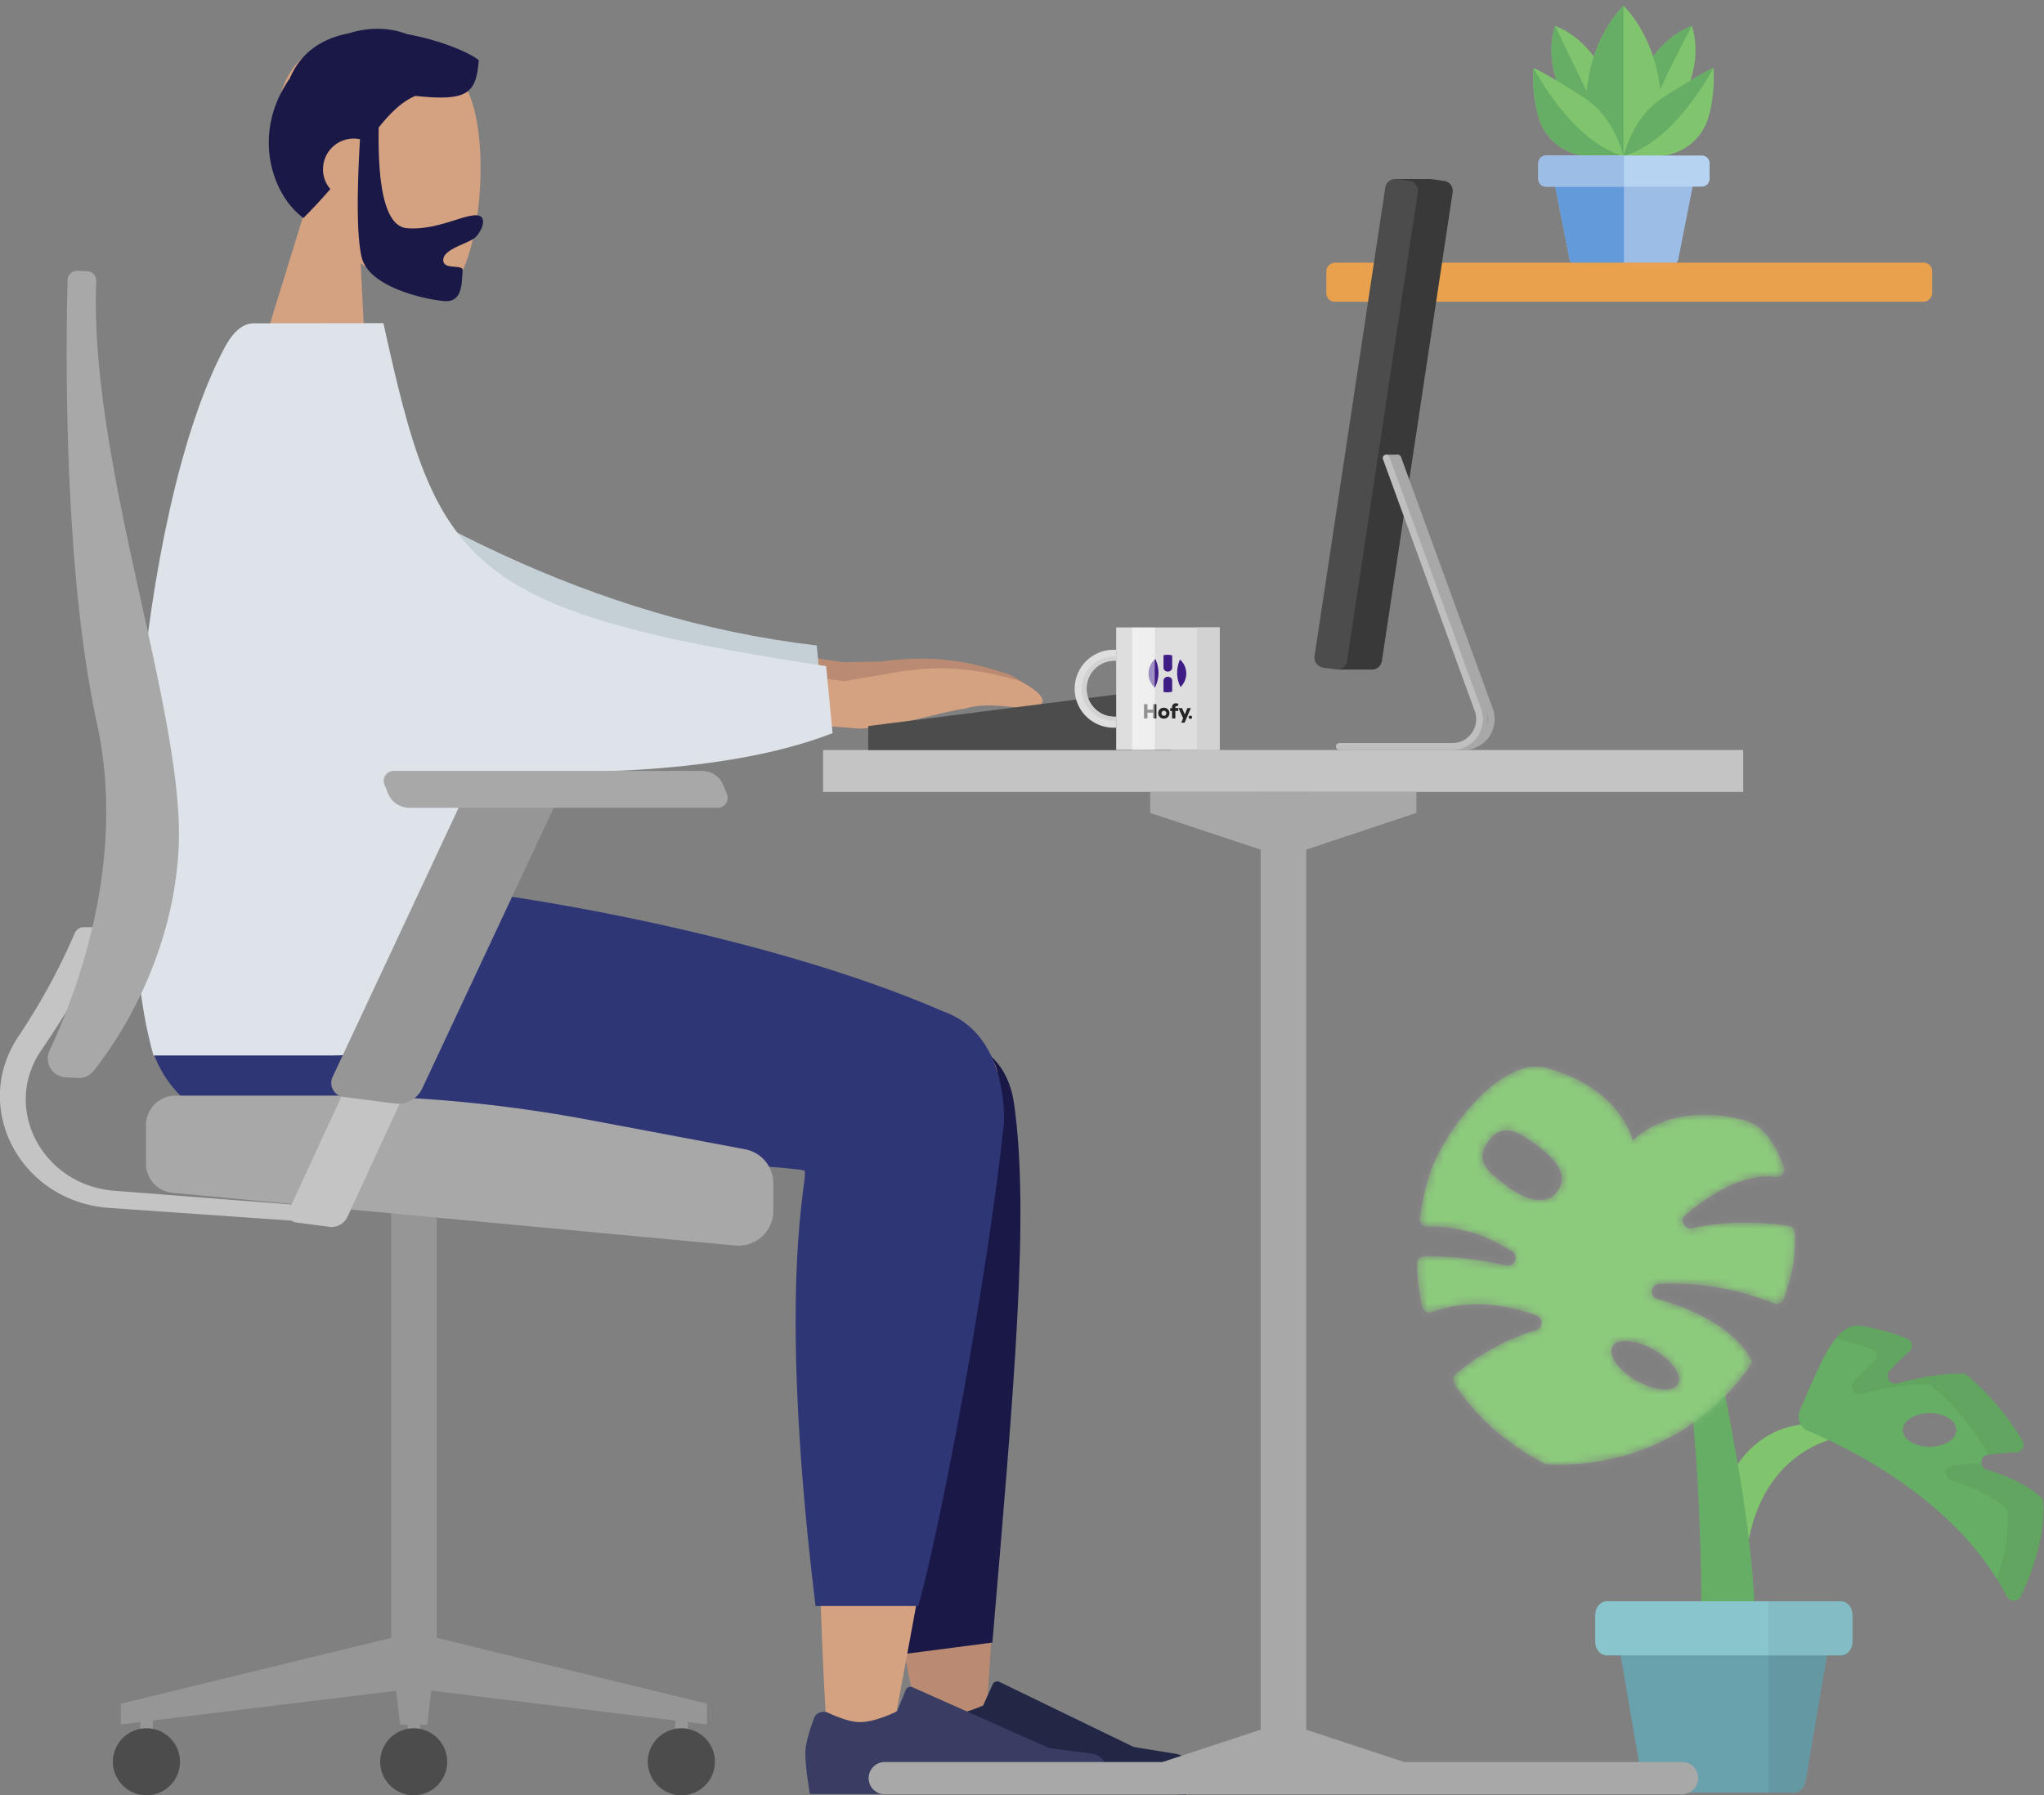 <svg width="247" height="217" fill="none" xmlns="http://www.w3.org/2000/svg">
  <rect width="100%" height="100%" fill="#808080" stroke="none"/>
  <g clip-path="url(#clip0)">
    <path d="M221.66 173.9s-11.09 1.96-10.78 17.98l-3.28-.73v-9.12s2.84-12.27 14.89-9.53l-.84 1.4z" fill="#80C56E"/>
    <path d="M246.91 181.58a.93.93 0 00-.31-.63c-1.85-1.63-4.35-2.66-6.5-3.3-.97-.29-.85-1.67.14-1.8 1.25-.17 2.4-.26 3.4-.32a.92.92 0 00.76-1.38 30.52 30.52 0 00-6.68-7.9.93.93 0 00-.58-.22c-2.7-.03-5.72.6-7.86 1.17-.9.23-1.55-.83-.93-1.51.82-.9 1.63-1.68 2.38-2.34a.92.92 0 00-.26-1.54 22.67 22.67 0 00-4-1.23c-2.05-.42-3.8-1.54-6.78 4.92a113.68 113.68 0 00-2.22 5.08c-.37.94.08 2 1.02 2.38 4.58 1.9 17.9 8.24 24.02 20.01a.93.93 0 001.67-.01c1.15-2.38 3-6.95 2.73-11.38zm-13.73-6.7c-1.8 0-3.24-.92-3.24-2.04s1.45-2.03 3.24-2.03c1.79 0 3.23.91 3.23 2.03 0 1.12-1.44 2.03-3.23 2.03z" fill="#66AD66"/>
    <path opacity=".05" d="M243.64 175.53c-1 .06-2.15.15-3.4.32h-.02a.9.9 0 00-.13-.41 30.48 30.48 0 00-6.67-7.9.91.91 0 00-.58-.21c-2.7-.04-5.72.6-7.86 1.16a.93.93 0 01-.93-1.51c.81-.9 1.62-1.68 2.37-2.33a.92.92 0 00-.25-1.55 22.74 22.74 0 00-4-1.22l-.34-.08c1.79-2.21 3.13-1.53 4.64-1.22 1.38.29 2.72.7 4 1.23.64.26.77 1.1.25 1.54-.74.66-1.56 1.43-2.37 2.34-.62.68.03 1.74.93 1.5a31 31 0 017.86-1.16c.22 0 .42.09.58.22a30.5 30.5 0 016.68 7.9.92.92 0 01-.76 1.38zM244.18 192.96a.93.93 0 01-1.67.01c-.38-.73-.78-1.44-1.21-2.12a20.99 20.99 0 001.31-7.98.92.92 0 00-.31-.63c-1.85-1.62-4.36-2.66-6.5-3.3-.97-.29-.86-1.67.14-1.8a46.29 46.29 0 013.5-.32c.01.35.23.7.66.83 2.15.64 4.65 1.67 6.5 3.3.18.16.3.39.32.63.27 4.43-1.59 9-2.74 11.38z" fill="#000"/>
    <path d="M203.72 163.91c2.2 15.32 1.87 35.13 1.87 35.13h6.56c0-15.33-3.84-29.47-4.47-35.13h-3.96z" fill="#66AD66"/>
    <path d="M207.68 163.91h-3.96c.56 3.94.96 8.18 1.24 12.3a30.85 30.85 0 004.34-3.14c-.74-3.94-1.39-7.1-1.62-9.16z" fill="#66AD66"/>
    <mask id="a" maskUnits="userSpaceOnUse" x="171" y="128" width="46" height="50">
      <path d="M216.92 149.07a.92.92 0 00-.8-.9c-2.52-.37-7.1-.76-11.6.28-.97.22-1.58-.97-.83-1.6 2.76-2.32 6.97-5.1 10.87-4.59a.92.92 0 001-1.21c-1-2.83-2.55-5.06-4.73-5.64-9.17-2.42-13.53 2.46-13.53 2.46s-1.34-6.38-10.51-8.8c-5.48-1.45-12.82 8.16-14.28 13.6-.42 1.56-.73 3.09-.94 4.57a.93.93 0 00.95 1.04c4.28-.12 7.75 1.4 10.2 2.99.88.57.3 1.91-.72 1.67a48 48 0 00-9.8-1.11.93.93 0 00-.95.95c.05 1.8.25 3.51.6 5.15.11.55.7.86 1.23.66 4.86-1.78 9.7-.64 12.6.43.84.3.8 1.5-.07 1.75a27.17 27.17 0 00-9.68 5.3.92.92 0 00-.18 1.22c2.85 4.3 6.8 7.58 11.06 9.7 8.72.47 18.43-2.92 24.68-11.88.2-.29.22-.67.04-.98-2.29-3.9-7.3-6.02-11.26-7.13-1.02-.28-.84-1.76.22-1.8a32.41 32.41 0 0113.83 2.34.93.93 0 001.25-.55c.3-.88.58-1.79.84-2.74.37-1.4.55-3.22.5-5.18zm-28.75-5.04c-1.3 1.75-3.67 1.07-5.96-.6-2.29-1.68-4.14-3.05-2.32-5.48 1.81-2.44 3.67-1.08 5.96.6 2.28 1.68 3.74 3.57 2.32 5.48zm11.72 19.15c2.17 1.26 3.46 3.1 2.86 4.12-.6 1.02-2.85.82-5.02-.44-2.18-1.25-3.46-3.1-2.86-4.11.6-1.02 2.84-.82 5.02.43z" fill="#80C56E"/>
    </mask>
    <g mask="url(#a)">
      <path d="M216.92 149.07a.92.92 0 00-.8-.9c-2.52-.37-7.1-.76-11.6.28-.97.22-1.58-.97-.83-1.6 2.76-2.32 6.97-5.1 10.87-4.59a.92.92 0 001-1.21c-1-2.83-2.55-5.06-4.73-5.64-9.17-2.42-13.53 2.46-13.53 2.46s-1.34-6.38-10.51-8.8c-5.48-1.45-12.82 8.16-14.28 13.6-.42 1.56-.73 3.09-.94 4.57a.93.93 0 00.95 1.04c4.28-.12 7.75 1.4 10.2 2.99.88.57.3 1.91-.72 1.67a48 48 0 00-9.8-1.11.93.93 0 00-.95.95c.05 1.8.25 3.51.6 5.15.11.55.7.86 1.23.66 4.86-1.78 9.7-.64 12.6.43.84.3.8 1.5-.07 1.75a27.17 27.17 0 00-9.68 5.3.92.92 0 00-.18 1.22c2.85 4.3 6.8 7.58 11.06 9.7 8.72.47 18.43-2.92 24.68-11.88.2-.29.22-.67.04-.98-2.29-3.9-7.3-6.02-11.26-7.13-1.02-.28-.84-1.76.22-1.8a32.41 32.41 0 0113.83 2.34.93.93 0 001.25-.55c.3-.88.58-1.79.84-2.74.37-1.4.55-3.22.5-5.18zm-28.75-5.04c-1.3 1.75-3.67 1.07-5.96-.6-2.29-1.68-4.14-3.05-2.32-5.48 1.81-2.44 3.67-1.08 5.96.6 2.28 1.68 3.74 3.57 2.32 5.48zm11.72 19.15c2.17 1.26 3.46 3.1 2.86 4.12-.6 1.02-2.85.82-5.02-.44-2.18-1.25-3.46-3.1-2.86-4.11.6-1.02 2.84-.82 5.02.43z" fill="#80C56E"/>
      <path d="M272 149.92l15.95-45.8-115.22 16.79-17.4 127.86c21.55 49.12 61.3 138.15 72.07 56.25 10.78-81.9 36.24-141.28 44.6-155.1z" fill="#fff" fill-opacity=".1"/>
    </g>
    <path d="M208.31 198.78h-12.69l2.83 16.57c.13.77.71 1.32 1.39 1.32H216.79c.68 0 1.25-.55 1.39-1.32l2.82-16.57h-12.69z" fill="#69A1AC"/>
    <path d="M218.18 215.35l2.82-16.57h-7.35v17.89h3.14c.68 0 1.25-.55 1.39-1.32z" fill="#000" fill-opacity=".05"/>
    <path d="M222.44 193.55h-28.26c-.78 0-1.41.73-1.41 1.64v3.27c0 .9.63 1.63 1.41 1.63h28.26c.79 0 1.42-.73 1.42-1.63v-3.27c0-.9-.63-1.64-1.42-1.64z" fill="#89C5CC"/>
    <path d="M223.86 198.46v-3.27c0-.9-.64-1.64-1.42-1.64h-8.78v6.54h8.78c.78 0 1.42-.73 1.42-1.63z" fill="#000" fill-opacity=".05"/>
  </g>
  <g clip-path="url(#clip1)">
    <path d="M187.93 3.14c-.13.34-1.49 4.31 1.3 9a5.85 5.85 0 004.51 3.04c.15-.2 1.6-2.33.42-5.42-1.94-5.1-5.9-6.5-6.23-6.62z" fill="#80C56E"/>
    <path d="M187.92 3.14l5.82 12.04a5.85 5.85 0 01-4.51-3.04c-2.79-4.69-1.43-8.66-1.3-9z" fill="#66AD66"/>
    <path d="M193.92 15.56l-.18-.38.01-.02.17.4z" fill="#fff" stroke="#000" stroke-width="2.73" stroke-miterlimit="10" stroke-linecap="round" stroke-linejoin="round"/>
    <path d="M204.45 3.14c.12.34 1.48 4.31-1.3 9a5.85 5.85 0 01-4.52 3.04 5.83 5.83 0 01-.42-5.42c1.94-5.1 5.9-6.5 6.24-6.62z" fill="#80C56E"/>
    <path d="M198.21 9.76c1.94-5.1 5.9-6.5 6.24-6.62a180.07 180.07 0 00-5.83 12.02c-.2-.3-1.55-2.39-.4-5.4z" fill="#66AD66"/>
    <path d="M196.19.69c.41.4 5.2 5.25 4.44 14.07-.46 5.35-4.08 7.44-4.44 7.64-.36-.2-3.99-2.29-4.45-7.64-.76-8.82 4.03-13.67 4.45-14.07z" fill="#80C56E"/>
    <path d="M196.19.69v21.7c-.36-.19-3.99-2.28-4.45-7.63-.76-8.82 4.03-13.67 4.45-14.07z" fill="#66AD66"/>
    <path d="M185.92 14.18c-.9-3.1-.6-5.97-.6-5.97s1.74.77 6.1 3.59c3.4 2.19 4.45 6.03 4.77 7.07h-4c-2.9 0-5.46-1.9-6.27-4.69z" fill="#80C56E"/>
    <path d="M185.32 8.2s4.5 8.86 10.87 10.67h-4c-2.9 0-5.46-1.9-6.27-4.69-.9-3.1-.6-5.97-.6-5.97z" fill="#66AD66"/>
    <path d="M206.45 14.18c.9-3.1.6-5.97.6-5.97s-1.74.77-6.1 3.59c-3.4 2.19-4.45 6.03-4.77 7.07h4c2.9 0 5.46-1.9 6.27-4.69z" fill="#80C56E"/>
    <path d="M196.18 18.87c.32-1.04 1.37-4.88 4.76-7.07 4.37-2.82 6.1-3.6 6.1-3.6s-4.48 8.86-10.86 10.67z" fill="#66AD66"/>
    <path d="M196.24 21.8h8.45l-1.88 9.53a.94.94 0 01-.92.76h-11.3a.94.94 0 01-.92-.76l-1.88-9.52h8.45z" fill="#9CBDE6"/>
    <path d="M189.67 31.33l-1.88-9.52h8.45v10.28h-5.65a.94.94 0 01-.92-.76z" fill="#629ADA"/>
    <path d="M186.83 18.8h18.82c.52 0 .94.42.94.94v1.88c0 .52-.42.94-.94.94h-18.82a.94.94 0 01-.94-.94v-1.88c0-.52.42-.94.94-.94z" fill="#B6D3F2"/>
    <path d="M185.89 21.62v-1.88c0-.52.42-.94.94-.94h9.41v3.76h-9.41a.94.94 0 01-.94-.94z" fill="#9CBDE6"/>
  </g>
  <rect width="73.2" height="4.72" rx="1" transform="matrix(-1 0 0 1 233.48 31.75)" fill="#EAA14E"/>
  <path fill-rule="evenodd" clip-rule="evenodd" d="M164.09 80.7l1.52.21c.66.12 1.27-.35 1.38-1.02l8.55-56.64a1.21 1.21 0 00-1.02-1.38l-1.52-.22a1.22 1.22 0 00-1.39 1.02l-8.55 56.64c-.08.66.36 1.27 1.03 1.38z" fill="#393939"/>
  <path fill-rule="evenodd" clip-rule="evenodd" d="M172.85 21.64l.97 1.32-.22.2h.72l-8.5 56.68h.2l-.28 1.09h-4.07l-.19-.66h-.63l9.05-55.91h-1.35v-2.72h4.3z" fill="#393939"/>
  <path d="M163.26 90.65h13.64a3.72 3.72 0 003.49-5L169.3 55.23c-.08-.22-.33-.33-.52-.25-.23.08-.34.3-.25.52l11.07 30.41c.33.89.22 1.85-.33 2.65a2.83 2.83 0 01-2.38 1.25h-13.64c-.22 0-.42.2-.42.41 0 .22.2.42.42.42z" fill="#A8A8A8"/>
  <path d="M168.94 54.96l.38.92c3.45 9.22 9.8 27.63 10.34 30.15.55 2.52-1.18 3.62-2.11 3.86a4.56 4.56 0 001.1-3.86L167.5 54.96h1.45z" fill="#A8A8A8"/>
  <path d="M161.84 90.65h13.65a3.72 3.72 0 003.48-5L167.9 55.23c-.08-.22-.33-.33-.53-.25-.22.08-.33.3-.25.52l11.08 30.41c.33.89.22 1.85-.33 2.65a2.83 2.83 0 01-2.38 1.25h-13.65c-.22 0-.41.2-.41.41 0 .22.2.42.41.42z" fill="#BFBFBF"/>
  <path fill-rule="evenodd" clip-rule="evenodd" d="M159.87 80.7l1.53.21c.66.12 1.27-.35 1.38-1.02l8.55-56.64a1.21 1.21 0 00-1.02-1.38l-1.53-.22a1.21 1.21 0 00-1.38 1.02l-8.55 56.64c-.08.66.36 1.27 1.02 1.38z" fill="#4C4C4C"/>
  <path fill-rule="evenodd" clip-rule="evenodd" d="M106.62 79.94c6.15-.82 10.45-.06 15.28 1.58 1.2.4 5.8 3.55.52 3.44a33.22 33.22 0 00-3.34-.5h-.06c-1.5-.14-2.64-.05-3.45.17-3.69.37-8.65 1.87-12.96 1.8l-21.67.25-.97-9.84L102 80.05l4.62-.1z" fill="#BA8B72"/>
  <path fill-rule="evenodd" clip-rule="evenodd" d="M107.52 81.4c6.11-1.14 10.45-.58 15.34.8 1.22.36 5.97 3.27.7 3.41a34.41 34.41 0 00-3.36-.32l-.06-.01c-1.51-.05-2.64.1-3.43.35-3.68.56-8.56 2.3-12.87 2.44l-21-1.67-1.54-6.95 20.67 2.89 5.55-.94zM36.93 25.17c-2.54-3.56-4.08-7.8-3.34-12.3 2.08-13.02 20.1-8.5 23.07-1.56 2.97 6.93 1.03 23.67-3.67 24.44-1.86.31-5.66-1.18-9.41-3.93l.9 17.83-14.7-1.3 7.15-23.18z" fill="#D4A181"/>
  <path fill-rule="evenodd" clip-rule="evenodd" d="M45.76 15.4c-.14 7.9 1 11.96 3.4 12.18 3.62.3 6.9-1.7 8.5-1.55 1.14.09.77 1.54-.09 2.54-.72.84-3.88 1.41-4 2.78-.13 1.37 2.4.52 2.34 1.34-.13 1.34.07 3.92-2.26 3.7-2.39-.22-9.09-1.69-9.95-5.31-.55-2.34-.61-7.08-.2-14.25a3.7 3.7 0 00-4.45 3.3c-.1 1.04.25 2 .87 2.72a69.56 69.56 0 01-3.25 3.5c-3.89-2.84-6.27-10.32-1.65-16.87 1.4-3.3 4.09-4.88 7.13-5.45 2.5-.8 5-.69 7.05.1 4.1.73 7.68 2.3 8.66 3.16-.35 3.92-1.2 5-7.67 4.3-1.63.7-2.98 2.02-4.43 3.82z" fill="#191847"/>
  <path fill-rule="evenodd" clip-rule="evenodd" d="M121.83 151.53c-.18 13.15-1.08 32.29-2.72 57.43l-7.93.5c-3.84-19.18-5.97-33-6.4-41.5-.75-14.57-.93-27.28-.65-31.95.43-7.33 7.4-8.6 12.32-6.93" fill="#BA8B72"/>
  <path fill-rule="evenodd" clip-rule="evenodd" d="M108.28 200.05l-7.44-63.51c.72-11.23 19.82-16.39 21.7-3.13 1.9 13.27 0 34.28-2.62 65.13l-11.64 1.51z" fill="#191847"/>
  <path fill-rule="evenodd" clip-rule="evenodd" d="M108.68 206.61c-.75 1.85-1.18 3.25-1.18 4.17-.03 1.12.12 2.79.4 4.98 1.3.03 13.13.44 35.45 1.15 1.02-3 .56-4.67-1.42-4.95l-4.93-.8-16.22-7.86a.6.6 0 00-.83.31l-1.15 2.54c-1.86.8-3.34 1.17-4.52 1.14a9.96 9.96 0 01-3.84-1.24c-.62-.3-1.4-.06-1.67.56-.06-.06-.1-.06-.1 0z" fill="#232746"/>
  <path fill-rule="evenodd" clip-rule="evenodd" d="M114.25 124.23c3.44.99 6.32 3.4 6.32 5.94-.03 13.3-12.17 75.88-12.79 79.84-.62 3.96-7.43 5-7.8 0-.5-6.22-1.3-24.34-1.08-38.04l15.35-47.74z" fill="#D4A181"/>
  <path fill-rule="evenodd" clip-rule="evenodd" d="M98.37 207.69c-.71 1.89-1.05 3.28-1.05 4.2 0 1.15.18 2.79.55 4.95h35.45c.93-3.03.4-4.67-1.6-4.91-2-.25-3.63-.47-4.96-.65l-16.47-7.33c-.31-.16-.68 0-.84.3v.04l-1.05 2.56c-1.83.87-3.34 1.3-4.49 1.3-.93 0-2.23-.37-3.87-1.14a1.3 1.3 0 00-1.67.62c.03.03.03.06 0 .06z" fill="#393D64"/>
  <path fill-rule="evenodd" clip-rule="evenodd" d="M121.34 135.58c-2.01 18.82-7.43 47.88-10.37 58.54H98.55c-4.92-40.34-.65-52.23-1.36-52.63-1.08-.56-41.85-2.85-54.92-2.85-18.82 0-27.95-8.29-23.74-25.05l33.8-6.34c7.71.45 39.6 5.4 61.58 14.97 6.19 2.17 7.43 8.78 7.43 13.36z" fill="#2F3676"/>
  <path fill-rule="evenodd" clip-rule="evenodd" d="M24.98 53.53l3.68-5.42C48.5 62.03 71.21 74.8 98.7 78.02l.48 5.1c-20.68 1.93-39.79 7.58-55.6-2.89-5.3-3.5-14.68-20.73-18.6-26.7z" fill="#C5CFD6"/>
  <path fill-rule="evenodd" clip-rule="evenodd" d="M46.34 39.09c6.4 29.14 9.37 34.75 53.49 41.43l.78 8.1c-14.5 5.61-34.93 4.7-43.98 4.7 0 12 6.24 34.26-16.77 34.26H18.55c-5.28-17.92-2-65.16 8.4-85.2.4-.77 1.67-3.3 3.67-3.3l15.72-.02v.03z" fill="#DDE3E9"/>
  <path d="M99.45 90.65h111.2v5.07H99.46v-5.07z" fill="#C4C4C4"/>
  <path fill-rule="evenodd" clip-rule="evenodd" d="M171.16 98.26l-16.07 5.35-16.1-5.35v-2.54h32.17v2.54z" fill="#A8A8A8"/>
  <path d="M152.33 95.72h5.51v120.29h-5.5V95.72z" fill="#A8A8A8"/>
  <path fill-rule="evenodd" clip-rule="evenodd" d="M203.26 216.88h-96.34a1.94 1.94 0 01-1.95-1.95c0-1.08.87-1.95 1.95-1.95h96.34c1.09 0 1.95.87 1.95 1.95a1.98 1.98 0 01-1.95 1.95z" fill="#A8A8A8"/>
  <path fill-rule="evenodd" clip-rule="evenodd" d="M138.99 213.47l16.1-5.31 16.07 5.31v2.54h-32.17v-2.53z" fill="#A8A8A8"/>
  <path fill-rule="evenodd" clip-rule="evenodd" d="M141.47 90.67v-6.86h-5.5l-31.05 3.95v2.9h36.55z" fill="#4C4C4C"/>
  <path d="M47.26 140.22h5.51v58.1h-5.5v-58.1z" fill="#969696"/>
  <path fill-rule="evenodd" clip-rule="evenodd" d="M14.6 208.43l35.42-4.33 35.42 4.33v-2.5l-35.42-8.63-35.42 8.63v2.5z" fill="#969696"/>
  <path d="M81.6 207.6h1.52v3.7H81.6v-3.7zM49.28 207.6h1.51v3.7h-1.51v-3.7zM16.95 207.6h1.52v3.7h-1.52v-3.7z" fill="#969696"/>
  <path fill-rule="evenodd" clip-rule="evenodd" d="M48.35 208.46h3.28l1.08-9.12h-5.45l1.09 9.12z" fill="#969696"/>
  <path d="M37.73 145.78l-23.9-1.85C5.07 143.25.2 133.9 5 126.93c3.22-4.74 6.19-9.69 7.49-13.46.25-.68-.31-1.4-1.09-1.4h-1.3c-.46 0-.86.29-1.05.69a77.49 77.49 0 01-6.87 12.58c-5.7 8.63.34 19.92 11.02 20.66l24.36 1.7c.56.03 1.06-.37 1.06-.93 0-.55-.37-.95-.9-.99z" fill="#C4C4C4"/>
  <path d="M20.86 144.18l68.01 6.37a4.2 4.2 0 004.58-4.15v-3.37a4.18 4.18 0 00-3.4-4.11L71 135.33a170.36 170.36 0 00-31.2-2.9H21.2a3.56 3.56 0 00-3.56 3.55v4.64a3.54 3.54 0 003.22 3.56z" fill="#A8A8A8"/>
  <path d="M53.86 121.36l-7-.93-11.92 25.79a1.1 1.1 0 00.84 1.54l4.02.53c.9.12 1.77-.37 2.17-1.17l11.89-25.76z" fill="#C4C4C4"/>
  <path fill-rule="evenodd" clip-rule="evenodd" d="M9.4 130.3a2.3 2.3 0 001.92-.87c2.39-2.97 9.45-12.93 10.25-26.6.96-16.2-10.83-46.38-9.94-68.86a1.11 1.11 0 00-1.05-1.18l-1.2-.06a1.15 1.15 0 00-1.21 1.08C8 39.84 7.48 68.05 11.73 87.5c3.65 16.82-2.64 32.9-5.73 39.45a2.29 2.29 0 001.95 3.28l1.45.06z" fill="#A8A8A8"/>
  <path d="M67.82 95.72L56.98 94.3l-16.8 35.9a1.7 1.7 0 001.3 2.38l6.21.8a3.2 3.2 0 003.35-1.85l16.78-35.81z" fill="#969696"/>
  <path d="M49.46 97.64h37.27A1.2 1.2 0 0087.85 96l-.44-1.08a2.76 2.76 0 00-2.57-1.74H47.57a1.2 1.2 0 00-1.12 1.64l.44 1.09a2.79 2.79 0 002.57 1.73z" fill="#A8A8A8"/>
  <path d="M82.34 217a4.07 4.07 0 01-4.06-4.05 4.07 4.07 0 014.06-4.05 4.05 4.05 0 110 8.1zM50 217a4.07 4.07 0 01-4.06-4.05 4.07 4.07 0 014.05-4.05 4.05 4.05 0 110 8.1zM17.7 217a4.07 4.07 0 01-4.06-4.05 4.07 4.07 0 014.06-4.05 4.05 4.05 0 110 8.1z" fill="#4C4C4C"/>
  <path fill="#DEDEDE" d="M147.38 75.84h-12.5v14.8h12.5z"/>
  <path d="M139.34 85.78h-.68v-.66h-.42v1.72h.42v-.7h.68v.7h.4v-1.72h-.4v.66zM140.64 85.55a.65.65 0 00-.68.66.65.65 0 00.68.65c.2 0 .36-.06.48-.18.13-.13.2-.29.2-.47a.65.65 0 00-.68-.66zm.22.88a.27.27 0 01-.21.09.27.27 0 01-.21-.09.33.33 0 01-.08-.22c0-.09.03-.15.08-.21a.27.27 0 01.2-.09c.1 0 .17.03.22.09.05.06.08.13.08.21 0 .09-.03.16-.08.22zM142.03 85.5c0-.04.01-.08.04-.1a.14.14 0 01.09-.05c.05 0 .1 0 .14.02l.1-.3a.78.78 0 00-.3-.06c-.15 0-.26.04-.35.14-.08.08-.12.2-.12.35v.1h-.22v.34h.22v.9h.4v-.91h.35v-.35h-.35v-.08zM143.48 85.6l-.31.75-.33-.76h-.43l.56 1.22-.22.54h.4l.75-1.76h-.42zM143.82 86.88a.19.19 0 100-.37c-.1 0-.19.08-.19.18 0 .1.09.19.19.19z" fill="#252525"/>
  <path d="M141.65 80.7c0 .27-.24.48-.53.48-.29 0-.52-.21-.52-.48v-1.5a2.2 2.2 0 011.05.02v1.48zM140.6 82.28c0-.27.23-.48.52-.48.3 0 .53.21.53.48v1.32a2.18 2.18 0 01-1.05.03v-1.35zM139.62 79.66a3.9 3.9 0 01-.06 3.45 2.24 2.24 0 01-.77-1.7c0-.7.32-1.34.83-1.75zM142.65 83.04a3.92 3.92 0 01-.06-3.32 2.25 2.25 0 01.06 3.32z" fill="#3E1D85"/>
  <path fill="#D2D2D2" d="M147.38 75.84h-2.73v14.8h2.73z"/>
  <path opacity=".5" fill="#fff" d="M139.54 75.85h-2.73v14.8h2.73z"/>
  <path d="M134.88 87.95a4.71 4.71 0 110-9.4v1.3a3.4 3.4 0 100 6.78v1.32z" fill="#DEDEDE"/>
  <path d="M134.88 87.13a3.89 3.89 0 110-7.76v.5a3.38 3.38 0 100 6.75v.5z" fill="#D2D2D2"/>
  <defs>
    <clipPath id="clip0">
      <path fill="#fff" transform="translate(171.15 128.83)" d="M0 0h75.85v87.84H0z"/>
    </clipPath>
    <clipPath id="clip1">
      <path fill="#fff" transform="matrix(-1 0 0 1 211.36 0)" d="M0 0h32.13v32.09H0z"/>
    </clipPath>
  </defs>
</svg>
